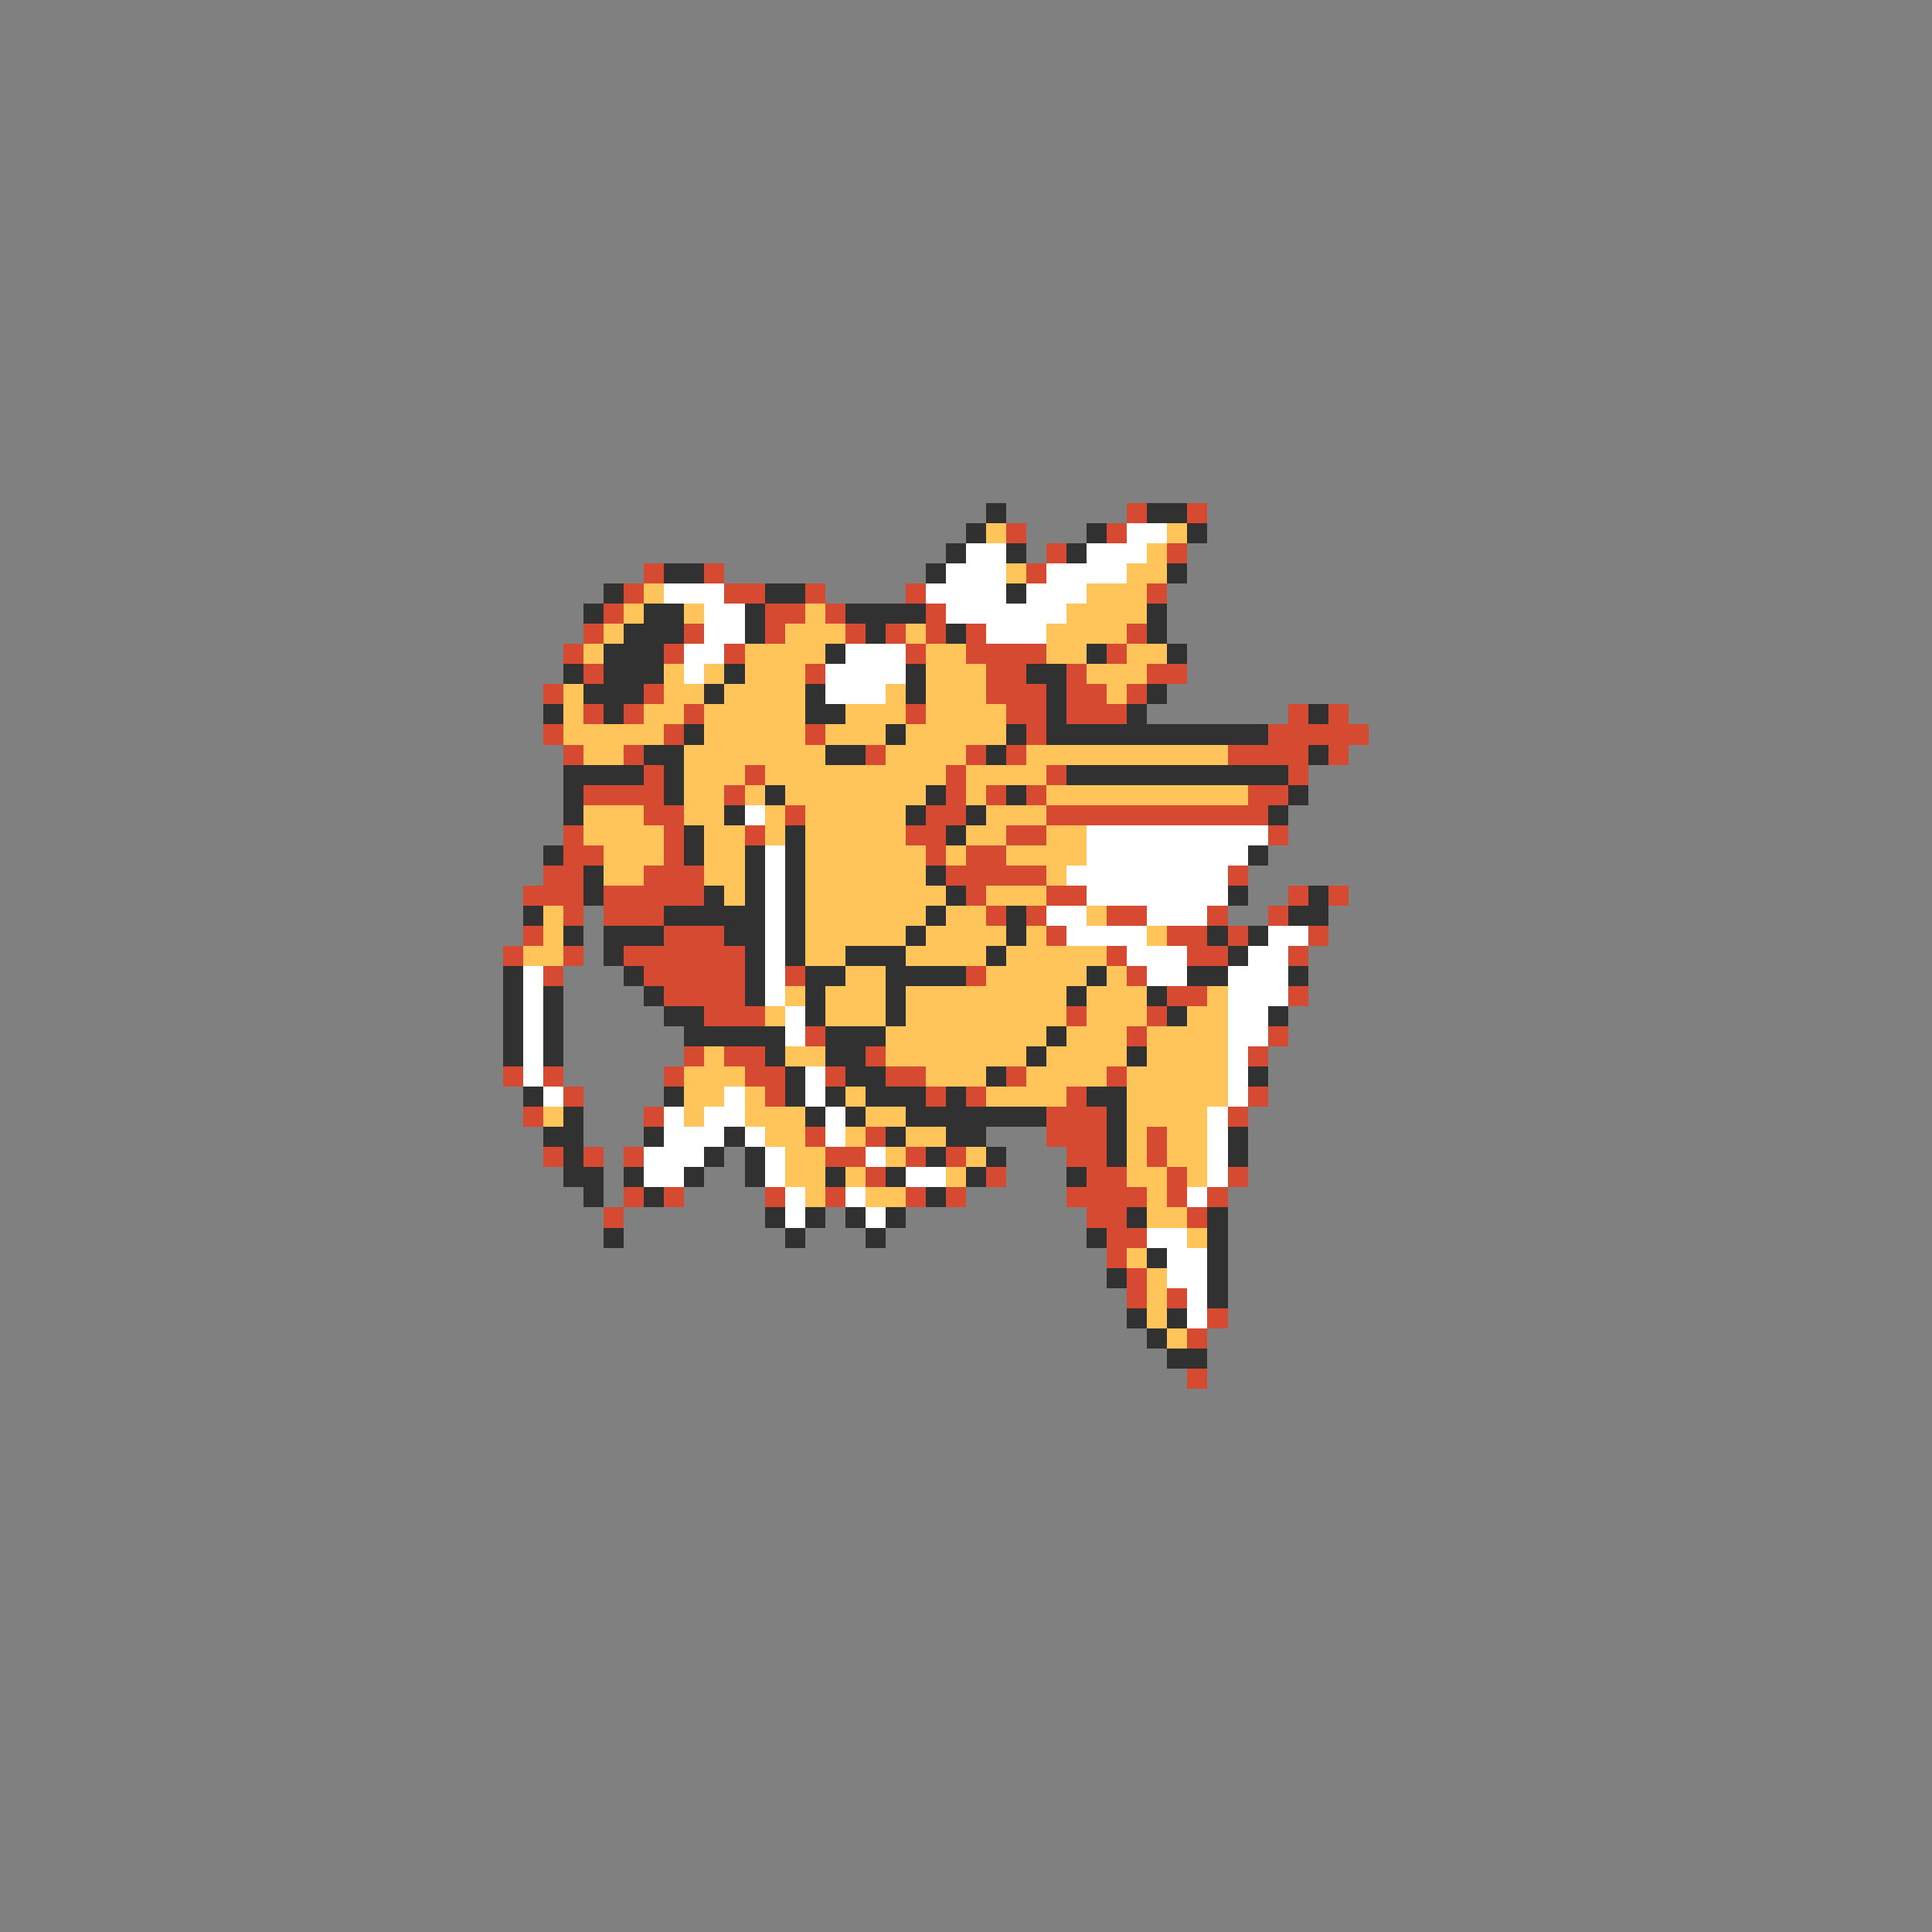 <svg xmlns="http://www.w3.org/2000/svg" viewBox="0 -0.5 96 96" shape-rendering="crispEdges">
<rect x="0" y="-0.5" width="96" height="96" fill="#808080" stroke="none"/>
<path stroke="#313131" d="M49 25h1M57 25h2M48 26h1M54 26h1M59 26h1M47 27h1M50 27h1M53 27h1M33 28h2M46 28h1M58 28h1M30 29h1M38 29h2M50 29h1M29 30h1M32 30h2M37 30h1M42 30h4M57 30h1M31 31h3M37 31h1M43 31h1M47 31h1M57 31h1M30 32h3M41 32h1M54 32h1M58 32h1M28 33h1M30 33h3M36 33h1M45 33h1M51 33h2M29 34h3M35 34h1M40 34h1M45 34h1M52 34h1M57 34h1M27 35h1M30 35h1M40 35h2M52 35h1M56 35h1M65 35h1M34 36h1M44 36h1M50 36h1M52 36h11M32 37h2M41 37h2M49 37h1M65 37h1M28 38h4M33 38h1M53 38h11M28 39h1M33 39h1M38 39h1M46 39h1M50 39h1M64 39h1M28 40h1M36 40h1M45 40h1M48 40h1M63 40h1M34 41h1M39 41h1M47 41h1M27 42h1M34 42h1M37 42h1M39 42h1M62 42h1M29 43h1M37 43h1M39 43h1M46 43h1M29 44h1M35 44h1M37 44h1M39 44h1M47 44h1M61 44h1M65 44h1M26 45h1M33 45h5M39 45h1M46 45h1M50 45h1M64 45h2M28 46h1M30 46h3M36 46h2M39 46h1M45 46h1M50 46h1M60 46h1M62 46h1M30 47h1M37 47h1M39 47h1M42 47h3M49 47h1M61 47h1M25 48h1M31 48h1M37 48h1M40 48h2M44 48h4M54 48h1M59 48h2M64 48h1M25 49h1M27 49h1M32 49h1M37 49h1M40 49h1M44 49h1M53 49h1M57 49h1M25 50h1M27 50h1M33 50h2M40 50h1M44 50h1M58 50h1M63 50h1M25 51h1M27 51h1M34 51h5M41 51h3M52 51h1M25 52h1M27 52h1M38 52h1M41 52h2M51 52h1M56 52h1M39 53h1M42 53h2M49 53h1M62 53h1M26 54h1M33 54h1M39 54h1M41 54h1M43 54h3M47 54h1M54 54h2M28 55h1M40 55h1M42 55h1M45 55h7M55 55h1M27 56h2M32 56h1M36 56h1M44 56h1M47 56h2M55 56h1M61 56h1M28 57h1M35 57h1M37 57h1M46 57h1M49 57h1M55 57h1M61 57h1M28 58h2M31 58h1M34 58h1M37 58h1M41 58h1M44 58h1M48 58h1M53 58h1M29 59h1M32 59h1M46 59h1M38 60h1M40 60h1M42 60h1M44 60h1M56 60h1M60 60h1M30 61h1M39 61h1M43 61h1M54 61h1M60 61h1M57 62h1M60 62h1M55 63h1M60 63h1M60 64h1M56 65h1M58 65h1M57 66h1M58 67h2" />
<path stroke="#d64a31" d="M56 25h1M59 25h1M50 26h1M55 26h1M52 27h1M58 27h1M32 28h1M35 28h1M51 28h1M31 29h1M36 29h2M40 29h1M45 29h1M57 29h1M30 30h1M38 30h2M41 30h1M46 30h1M29 31h1M34 31h1M38 31h1M42 31h1M44 31h1M46 31h1M48 31h1M56 31h1M28 32h1M33 32h1M36 32h1M45 32h1M48 32h4M55 32h1M29 33h1M40 33h1M49 33h2M53 33h1M57 33h2M27 34h1M32 34h1M49 34h3M53 34h2M56 34h1M29 35h1M31 35h1M34 35h1M45 35h1M50 35h2M53 35h3M64 35h1M66 35h1M27 36h1M33 36h1M40 36h1M51 36h1M63 36h5M28 37h1M31 37h1M43 37h1M48 37h1M50 37h1M61 37h4M66 37h1M32 38h1M37 38h1M47 38h1M52 38h1M64 38h1M29 39h4M36 39h1M47 39h1M49 39h1M51 39h1M62 39h2M32 40h2M39 40h1M46 40h2M52 40h11M28 41h1M33 41h1M37 41h1M45 41h2M50 41h2M63 41h1M28 42h2M33 42h1M46 42h1M48 42h2M27 43h2M32 43h3M47 43h5M61 43h1M26 44h3M30 44h5M48 44h1M52 44h2M64 44h1M66 44h1M28 45h1M30 45h3M49 45h1M51 45h1M55 45h2M60 45h1M63 45h1M26 46h1M33 46h3M52 46h1M58 46h2M61 46h1M65 46h1M25 47h1M28 47h1M31 47h6M55 47h1M59 47h2M64 47h1M27 48h1M32 48h5M39 48h1M48 48h1M56 48h1M33 49h4M58 49h2M64 49h1M35 50h3M53 50h1M57 50h1M40 51h1M56 51h1M63 51h1M34 52h1M36 52h2M43 52h1M62 52h1M25 53h1M27 53h1M33 53h1M37 53h2M41 53h1M44 53h2M50 53h1M55 53h1M28 54h1M38 54h1M46 54h1M48 54h1M53 54h1M62 54h1M26 55h1M32 55h1M52 55h3M61 55h1M40 56h1M43 56h1M52 56h3M57 56h1M27 57h1M29 57h1M31 57h1M41 57h2M45 57h1M47 57h1M53 57h2M57 57h1M43 58h1M49 58h1M54 58h2M58 58h1M61 58h1M31 59h1M33 59h1M38 59h1M41 59h1M45 59h1M47 59h1M53 59h4M58 59h1M60 59h1M30 60h1M54 60h2M59 60h1M55 61h2M55 62h1M56 63h1M56 64h1M58 64h1M60 65h1M59 66h1M59 68h1" />
<path stroke="#ffc55a" d="M49 26h1M58 26h1M57 27h1M50 28h1M56 28h2M32 29h1M54 29h3M31 30h1M34 30h1M40 30h1M53 30h4M30 31h1M39 31h3M45 31h1M52 31h4M29 32h1M37 32h4M46 32h2M52 32h2M56 32h2M33 33h1M35 33h1M37 33h3M46 33h3M54 33h3M28 34h1M33 34h2M36 34h4M44 34h1M46 34h3M55 34h1M28 35h1M32 35h2M35 35h5M42 35h3M46 35h4M28 36h5M35 36h5M41 36h3M45 36h5M29 37h2M34 37h7M44 37h4M51 37h10M34 38h3M38 38h9M48 38h4M34 39h2M37 39h1M39 39h7M48 39h1M52 39h10M29 40h3M34 40h2M38 40h1M40 40h5M49 40h3M29 41h4M35 41h2M38 41h1M40 41h5M48 41h2M52 41h2M30 42h3M35 42h2M40 42h6M47 42h1M50 42h4M30 43h2M35 43h2M40 43h6M52 43h1M36 44h1M40 44h7M49 44h3M27 45h1M40 45h6M47 45h2M54 45h1M27 46h1M40 46h5M46 46h4M51 46h1M57 46h1M26 47h2M40 47h2M45 47h4M50 47h5M42 48h2M49 48h5M55 48h1M39 49h1M41 49h3M45 49h8M54 49h3M60 49h1M38 50h1M41 50h3M45 50h8M54 50h3M59 50h2M44 51h8M53 51h3M57 51h4M35 52h1M39 52h2M44 52h7M52 52h4M57 52h4M34 53h3M46 53h3M51 53h4M56 53h5M34 54h2M37 54h1M42 54h1M49 54h4M56 54h5M27 55h1M34 55h1M37 55h3M43 55h2M56 55h4M38 56h2M42 56h1M45 56h2M56 56h1M58 56h2M39 57h2M44 57h1M48 57h1M56 57h1M58 57h2M39 58h2M42 58h1M47 58h1M56 58h2M59 58h1M40 59h1M43 59h2M57 59h1M57 60h2M59 61h1M56 62h1M57 63h1M57 64h1M57 65h1M58 66h1" />
<path stroke="#ffffff" d="M56 26h2M48 27h2M54 27h3M47 28h3M52 28h4M33 29h3M46 29h4M51 29h3M35 30h2M47 30h6M35 31h2M49 31h3M34 32h2M42 32h3M34 33h1M41 33h4M41 34h3M37 40h1M54 41h9M38 42h1M54 42h8M38 43h1M53 43h8M38 44h1M54 44h7M38 45h1M52 45h2M57 45h3M38 46h1M53 46h4M63 46h2M38 47h1M56 47h3M62 47h2M26 48h1M38 48h1M57 48h2M61 48h3M26 49h1M38 49h1M61 49h3M26 50h1M39 50h1M61 50h2M26 51h1M39 51h1M61 51h2M26 52h1M61 52h1M26 53h1M40 53h1M61 53h1M27 54h1M36 54h1M40 54h1M61 54h1M33 55h1M35 55h2M41 55h1M60 55h1M33 56h3M37 56h1M41 56h1M60 56h1M32 57h3M38 57h1M43 57h1M60 57h1M32 58h2M38 58h1M45 58h2M60 58h1M39 59h1M42 59h1M59 59h1M39 60h1M43 60h1M57 61h2M58 62h2M58 63h2M59 64h1M59 65h1" />
</svg>